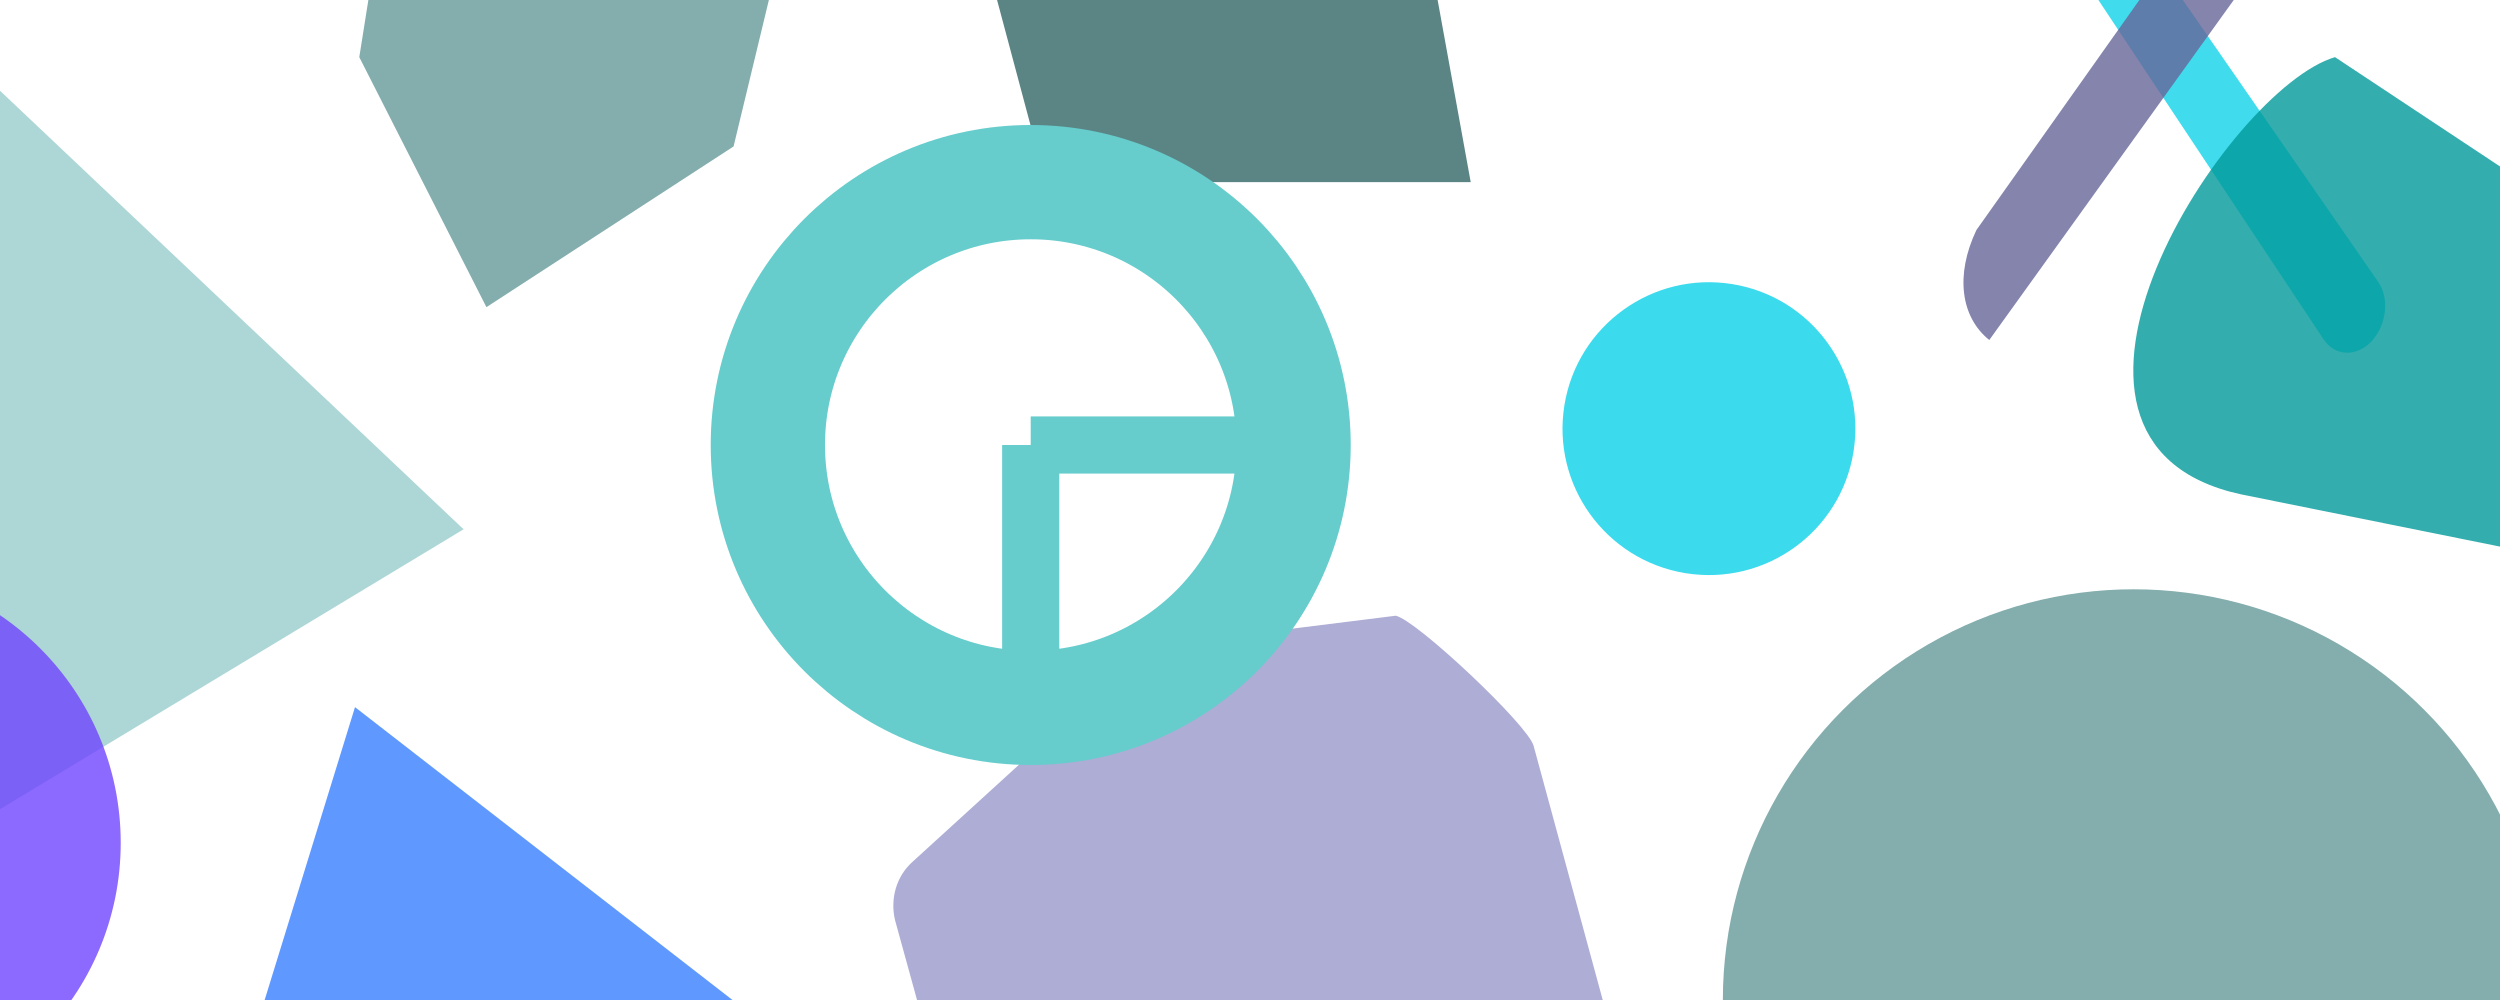 <svg enable-background="new 0 0 350 140" viewBox="0 0 350 140" xmlns="http://www.w3.org/2000/svg"><path d="m-9.2 4 74.1 70.1-69.4 41.9-53.1-51.1z" fill="#9cc" opacity=".8"/><circle cx="298.7" cy="140" fill="#699" opacity=".8" r="57.5"/><path d="m49.7 99 67.8 52.6-93.1 29.4z" fill="#3880ff" opacity=".8"/><path d="m127.7 120.7 31.8-29c1.9-1.7 4.5-2.5 7.1-1.9l28.8-3.6c2.9.6 18.5 15.3 19.3 18.2l9.9 36.4c.8 2.9-.1 6-2.3 8l-31.7 29c-1.9 1.7-4.5 2.5-7.1 1.9l-42.1-8.9c-2.9-.6-5.3-2.8-6.1-5.7l-10-36.3c-.7-3 .2-6.1 2.4-8.1z" fill="#99c" opacity=".8"/><circle cx="-21.6" cy="118" fill="#7044ff" opacity=".8" r="38.5"/><path d="m332 47.8c-2.1 2.2-5.1 2.1-6.7-.3l-45.2-68.1c-1.6-2.4-1.2-6.1.9-8.4 2.1-2.2 3.1-2.1 4.7.3l47.2 68.1c1.7 2.4 1.2 6.1-.9 8.4z" fill="#11d3ea" opacity=".8"/><path d="m278.5 47.6c-4-3.2-4.8-9.1-1.8-15.4l49.3-69.6c3.2-2.5 9.4-3.5 13.9-.4" fill="#669" opacity=".8"/><ellipse cx="239.3" cy="60" fill="#0cd1e8" opacity=".8" rx="20.5" ry="20.5" transform="matrix(.16 -.987 .987 .16 141.743 286.599)"/><path d="m357.8 78.1-44.1-8.9c-34-7.4-1.8-56.8 13.2-61.2l40.6 26.9z" fill="#099" opacity=".8"/><path d="m68.1 43-17.8-35 5.4-34 33-17 22.8 27-8.8 36.5z" fill="#699" opacity=".8"/><path d="m205.9 25.5h-59.5l-12.5-46.8 55-46.8z" fill="#366" opacity=".8"/><g fill="none" stroke="#6cc" stroke-miterlimit="10"><circle cx="144.3" cy="62.3" r="36.8" stroke-width="16"/><path d="m144.3 62.3h36.7" stroke-width="8"/><path d="m144.3 62.3v36.7" stroke-width="8"/></g></svg>